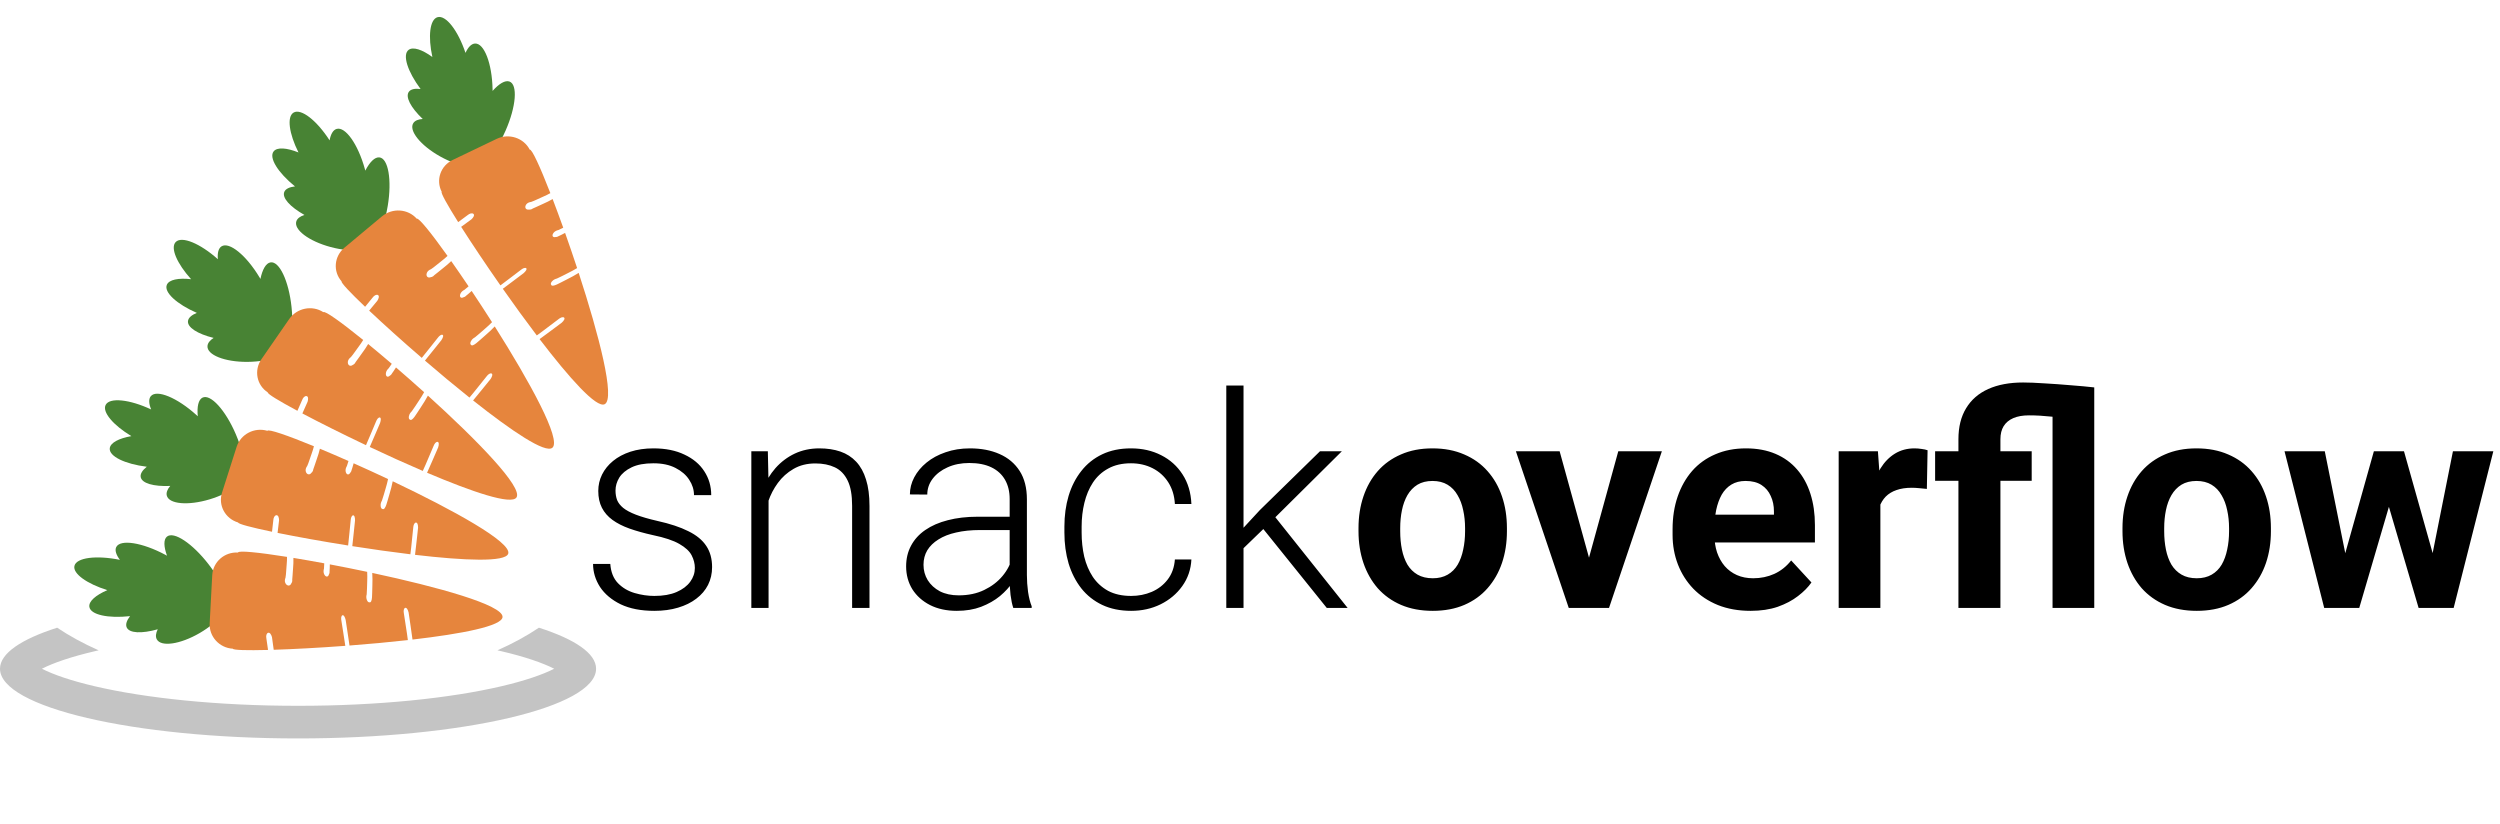 <svg width="843" height="278" viewBox="0 0 843 278" fill="none" xmlns="http://www.w3.org/2000/svg">
<path fill-rule="evenodd" clip-rule="evenodd" d="M19.277 211.658C7.155 215.54 0 220.325 0 225.5C0 238.479 44.995 249 100.5 249C156.005 249 201 238.479 201 225.5C201 220.325 193.845 215.54 181.723 211.658C177.606 214.435 172.915 216.994 167.737 219.291C168.183 219.391 168.623 219.492 169.06 219.594C177.068 221.467 183.011 223.533 186.875 225.5C183.011 227.467 177.068 229.533 169.06 231.406C151.911 235.416 127.666 238 100.5 238C73.334 238 49.089 235.416 31.94 231.406C23.932 229.533 17.989 227.467 14.125 225.5C17.989 223.533 23.932 221.467 31.94 219.594C32.377 219.492 32.817 219.391 33.263 219.291C28.085 216.994 23.394 214.435 19.277 211.658Z" fill="#C4C4C4"/>
<path fill-rule="evenodd" clip-rule="evenodd" d="M40.426 188.779C32.467 187.163 25.734 188.018 25.096 190.832C24.509 193.427 29.294 196.835 36.194 198.994C32.271 200.682 29.852 202.78 30.132 204.631C30.537 207.308 36.448 208.573 43.854 207.763C42.737 209.209 42.289 210.523 42.706 211.52C43.56 213.563 47.81 213.713 53.191 212.191C52.539 213.504 52.389 214.679 52.861 215.565C54.276 218.222 60.747 217.288 67.303 213.481C70.668 211.526 73.406 209.192 75.082 207.024C75.468 206.964 75.805 206.821 76.083 206.589C76.805 205.985 77.046 204.849 76.867 203.356C76.94 202.763 76.863 202.226 76.618 201.767C76.583 201.701 76.545 201.638 76.504 201.576C75.636 198.434 73.461 194.326 70.345 190.292C64.881 183.218 58.58 179.035 56.283 180.957C55.107 181.94 55.207 184.334 56.317 187.386C56.129 187.282 55.939 187.178 55.747 187.076C47.977 182.922 40.562 181.752 39.199 184.466C38.657 185.542 39.15 187.069 40.426 188.779Z" fill="#488334"/>
<path fill-rule="evenodd" clip-rule="evenodd" d="M96.779 187.778C87.093 186.242 80.383 185.57 80.249 186.314C75.696 186.055 71.805 189.479 71.566 193.953L70.701 210.168C70.463 214.643 73.966 218.485 78.519 218.743C78.623 219.224 83.257 219.348 90.383 219.162C90.185 217.858 89.986 216.552 89.82 215.257C89.799 215.084 89.768 215.006 89.757 214.668C89.729 213.816 90.226 213.202 90.767 213.386C91.432 213.612 91.72 214.905 91.72 214.905C91.89 216.281 92.094 217.688 92.296 219.107C98.993 218.894 107.515 218.44 116.435 217.777C116.059 214.991 115.527 212.117 115.118 209.301C115.093 209.13 115.066 209.051 115.042 208.715C114.981 207.87 115.333 207.283 115.755 207.489C116.275 207.742 116.556 209.036 116.556 209.036C116.953 211.837 117.463 214.768 117.854 217.67C124.425 217.168 131.171 216.553 137.528 215.84C137.172 212.883 136.602 209.821 136.184 206.822C136.16 206.65 136.132 206.572 136.112 206.234C136.063 205.387 136.465 204.791 136.929 204.989C137.499 205.233 137.782 206.526 137.782 206.526C138.183 209.489 138.721 212.594 139.096 215.661C155.743 213.729 169.342 211.109 169.459 208.036C169.612 204.001 147.679 197.934 125.524 193.188C125.604 194.66 125.626 196.108 125.562 197.507C125.53 198.315 125.529 199.053 125.502 199.83C125.466 200.896 125.479 202.019 125.183 202.709C125.039 203.044 124.82 203.161 124.594 203.106C124.285 203.179 123.92 202.872 123.707 202.317C123.637 202.138 123.602 202.042 123.54 201.682C123.455 201.068 123.651 200.39 123.651 200.39C123.786 199.069 123.733 197.88 123.823 196.029C123.873 194.991 123.864 193.919 123.812 192.824C119.548 191.923 115.298 191.076 111.215 190.304C111.213 190.473 111.209 190.643 111.204 190.815C111.187 191.438 111.189 192.079 111.128 192.647C111.149 192.947 111.121 193.231 111.03 193.452C111 193.524 110.966 193.587 110.928 193.639C110.894 193.759 110.853 193.871 110.804 193.975C110.46 194.711 109.706 194.475 109.33 193.663C109.249 193.487 109.206 193.393 109.131 193.036C109.028 192.424 109.245 191.731 109.245 191.731C109.308 191.134 109.328 190.565 109.338 189.952C105.674 189.272 102.169 188.658 98.941 188.127C98.966 189.324 98.933 190.506 98.819 191.662C98.746 192.483 98.719 193.23 98.654 194.021C98.617 194.475 98.592 194.939 98.543 195.378C98.596 195.765 98.559 196.149 98.404 196.435C98.363 196.51 98.318 196.574 98.269 196.629C98.22 196.751 98.165 196.866 98.1 196.973C97.638 197.731 96.714 197.527 96.287 196.725C96.195 196.551 96.147 196.458 96.071 196.101C95.972 195.488 96.273 194.779 96.273 194.779C96.512 193.426 96.477 192.228 96.669 190.344C96.755 189.504 96.787 188.648 96.779 187.778Z" fill="#E6853D"/>
<path fill-rule="evenodd" clip-rule="evenodd" d="M50.969 138.066C43.68 134.655 36.952 133.938 35.625 136.539C34.402 138.936 38.169 143.364 44.298 147.061C40.077 147.806 37.208 149.296 37.012 151.168C36.728 153.874 42.126 156.47 49.493 157.386C48.047 158.54 47.282 159.719 47.433 160.789C47.744 162.98 51.817 164.105 57.405 163.859C56.443 164.99 56.001 166.102 56.234 167.076C56.931 169.996 63.426 170.575 70.728 168.368C74.475 167.236 77.712 165.588 79.881 163.857C80.27 163.888 80.631 163.826 80.959 163.663C81.81 163.24 82.329 162.187 82.534 160.689C82.754 160.127 82.815 159.585 82.694 159.08C82.677 159.008 82.656 158.937 82.632 158.868C82.586 155.601 81.519 151.089 79.524 146.434C76.025 138.271 70.987 132.736 68.28 134.083C66.894 134.772 66.386 137.132 66.69 140.366C66.534 140.221 66.377 140.076 66.217 139.932C59.751 134.088 52.875 131.238 50.871 133.572C50.076 134.499 50.167 136.103 50.969 138.066Z" fill="#488334"/>
<path fill-rule="evenodd" clip-rule="evenodd" d="M105.854 150.473C96.829 146.771 90.478 144.584 90.16 145.271C85.8 143.979 81.155 146.392 79.795 150.657L74.865 166.114C73.504 170.379 75.939 174.892 80.299 176.185C80.279 176.672 84.751 177.854 91.724 179.308C91.86 178.003 91.996 176.696 92.162 175.408C92.184 175.236 92.174 175.154 92.249 174.825C92.436 173.997 93.074 173.518 93.554 173.819C94.142 174.19 94.096 175.503 94.096 175.503C93.914 176.871 93.758 178.276 93.597 179.692C100.159 181.022 108.554 182.537 117.391 183.941C117.728 181.164 117.935 178.268 118.248 175.456C118.268 175.284 118.261 175.202 118.322 174.872C118.476 174.042 118.966 173.556 119.325 173.852C119.766 174.216 119.713 175.529 119.713 175.529C119.392 178.324 119.148 181.271 118.796 184.162C125.31 185.183 132.02 186.136 138.378 186.904C138.778 183.968 138.996 180.88 139.346 177.889C139.367 177.718 139.359 177.636 139.425 177.306C139.59 176.477 140.132 175.993 140.532 176.291C141.025 176.657 140.974 177.97 140.974 177.97C140.616 180.922 140.356 184.044 139.947 187.09C156.612 189.04 170.489 189.627 171.377 186.686C172.544 182.827 152.759 171.942 132.426 162.283C132.131 163.723 131.788 165.126 131.373 166.462C131.138 167.235 130.951 167.947 130.729 168.691C130.425 169.712 130.154 170.8 129.692 171.398C129.469 171.688 129.225 171.751 129.02 171.646C128.701 171.646 128.424 171.266 128.357 170.681C128.335 170.492 128.324 170.391 128.354 170.03C128.427 169.417 128.788 168.808 128.788 168.808C129.253 167.563 129.501 166.403 130.055 164.637C130.366 163.646 130.627 162.609 130.854 161.539C126.937 159.693 123.02 157.901 119.247 156.22C119.202 156.383 119.156 156.547 119.108 156.711C118.933 157.309 118.774 157.928 118.572 158.462C118.516 158.757 118.417 159.025 118.273 159.217C118.225 159.28 118.177 159.332 118.127 159.375C118.063 159.482 117.995 159.581 117.922 159.67C117.402 160.302 116.729 159.901 116.568 159.031C116.533 158.843 116.516 158.742 116.533 158.38C116.587 157.766 116.972 157.147 116.972 157.147C117.184 156.584 117.347 156.04 117.512 155.451C114.122 153.954 110.871 152.558 107.868 151.306C107.59 152.467 107.26 153.6 106.858 154.69C106.579 155.467 106.365 156.182 106.102 156.93C105.952 157.36 105.811 157.802 105.652 158.215C105.606 158.601 105.474 158.963 105.25 159.204C105.192 159.266 105.132 159.318 105.07 159.36C104.992 159.467 104.909 159.565 104.819 159.653C104.179 160.279 103.333 159.87 103.12 158.998C103.074 158.809 103.051 158.708 103.067 158.346C103.125 157.732 103.598 157.117 103.598 157.117C104.17 155.865 104.439 154.7 105.101 152.925C105.396 152.135 105.643 151.315 105.854 150.473Z" fill="#E6853D"/>
<path fill-rule="evenodd" clip-rule="evenodd" d="M73.465 87.408C67.5 82.082 61.278 79.496 59.244 81.613C57.369 83.564 59.668 88.872 64.439 94.145C60.185 93.667 57.003 94.285 56.264 96.023C55.197 98.536 59.593 102.548 66.367 105.505C64.646 106.203 63.567 107.117 63.397 108.185C63.049 110.372 66.612 112.6 72.027 113.943C70.774 114.755 70.025 115.696 69.96 116.695C69.768 119.689 75.806 122.078 83.437 122.025C87.354 121.998 90.933 121.333 93.516 120.286C93.879 120.426 94.243 120.468 94.604 120.405C95.541 120.239 96.348 119.377 96.985 117.999C97.361 117.522 97.578 117.02 97.611 116.502C97.616 116.429 97.617 116.355 97.614 116.282C98.532 113.138 98.84 108.514 98.302 103.489C97.359 94.679 94.171 87.953 91.187 88.479C89.66 88.748 88.48 90.866 87.818 94.051C87.712 93.868 87.604 93.685 87.494 93.502C83.032 86.075 77.296 81.403 74.693 83.075C73.661 83.738 73.275 85.3 73.465 87.408Z" fill="#488334"/>
<path fill-rule="evenodd" clip-rule="evenodd" d="M122.467 114.64C114.96 108.565 109.551 104.693 109.041 105.268C105.265 102.812 100.102 103.85 97.518 107.585L88.155 121.122C85.571 124.858 86.539 129.885 90.315 132.342C90.149 132.807 94.065 135.188 100.287 138.524C100.81 137.304 101.334 136.082 101.88 134.885C101.953 134.726 101.968 134.644 102.138 134.347C102.567 133.6 103.32 133.316 103.688 133.74C104.138 134.26 103.699 135.514 103.699 135.514C103.113 136.783 102.541 138.094 101.961 139.415C107.828 142.519 115.392 146.309 123.41 150.116C124.568 147.532 125.639 144.796 126.784 142.171C126.854 142.011 126.873 141.931 127.031 141.629C127.427 140.872 128.042 140.539 128.296 140.924C128.607 141.397 128.161 142.648 128.161 142.648C127.013 145.255 125.893 148.029 124.686 150.72C130.601 153.512 136.724 156.293 142.566 158.798C143.832 156.078 144.969 153.161 146.205 150.374C146.276 150.214 146.293 150.133 146.456 149.833C146.863 149.079 147.526 148.763 147.819 149.161C148.179 149.651 147.735 150.904 147.735 150.904C146.505 153.651 145.316 156.589 144.009 159.413C159.341 165.919 172.419 170.336 174.154 167.747C176.43 164.348 160.808 148.361 144.293 133.404C143.578 134.711 142.828 135.968 142.029 137.141C141.572 137.821 141.179 138.456 140.743 139.112C140.145 140.012 139.559 140.986 138.938 141.435C138.637 141.652 138.385 141.645 138.221 141.487C137.916 141.398 137.766 140.955 137.877 140.373C137.913 140.184 137.933 140.084 138.071 139.744C138.326 139.173 138.854 138.686 138.854 138.686C139.672 137.614 140.259 136.565 141.32 135.016C141.915 134.146 142.477 133.219 143.015 132.25C139.83 129.383 136.627 126.567 133.53 123.899C133.437 124.044 133.344 124.189 133.248 124.334C132.902 124.862 132.563 125.415 132.209 125.874C132.068 126.143 131.892 126.374 131.697 126.519C131.633 126.566 131.57 126.603 131.51 126.63C131.416 126.716 131.322 126.793 131.225 126.859C130.538 127.323 130.016 126.75 130.124 125.867C130.147 125.675 130.161 125.574 130.287 125.229C130.523 124.651 131.078 124.161 131.078 124.161C131.449 123.678 131.769 123.198 132.104 122.676C129.316 120.292 126.631 118.043 124.139 116.002C123.524 117.045 122.868 118.046 122.155 118.985C121.656 119.657 121.235 120.287 120.76 120.936C120.486 121.309 120.218 121.696 119.942 122.05C119.783 122.409 119.547 122.722 119.261 122.892C119.186 122.936 119.113 122.969 119.042 122.993C118.935 123.074 118.826 123.146 118.714 123.206C117.914 123.631 117.229 123.002 117.288 122.102C117.301 121.907 117.309 121.804 117.434 121.459C117.674 120.883 118.311 120.421 118.311 120.421C119.235 119.372 119.842 118.324 121.009 116.796C121.528 116.115 122.011 115.393 122.467 114.64Z" fill="#E6853D"/>
<path fill-rule="evenodd" clip-rule="evenodd" d="M111.136 47.326C106.817 40.611 101.519 36.467 98.995 37.964C96.668 39.344 97.463 45.064 100.647 51.409C96.679 49.817 93.451 49.566 92.275 51.042C90.576 53.177 93.736 58.208 99.467 62.857C97.624 63.071 96.341 63.663 95.892 64.646C94.972 66.659 97.807 69.751 102.661 72.484C101.238 72.932 100.265 73.639 99.936 74.583C98.951 77.415 104.126 81.32 111.486 83.299C115.263 84.315 118.887 84.627 121.653 84.307C121.965 84.537 122.304 84.675 122.668 84.71C123.615 84.8 124.623 84.185 125.603 83.028C126.093 82.669 126.436 82.244 126.607 81.754C126.631 81.684 126.652 81.614 126.668 81.542C128.392 78.76 129.924 74.391 130.749 69.411C132.196 60.68 130.924 53.358 127.911 53.07C126.368 52.923 124.666 54.648 123.178 57.538C123.125 57.334 123.07 57.129 123.013 56.923C120.702 48.588 116.429 42.565 113.477 43.481C112.305 43.844 111.517 45.246 111.136 47.326Z" fill="#488334"/>
<path fill-rule="evenodd" clip-rule="evenodd" d="M150.908 86.292C145.33 78.474 141.173 73.328 140.527 73.747C137.559 70.391 132.311 70.034 128.815 72.949L116.147 83.515C112.652 86.43 112.223 91.522 115.191 94.878C114.906 95.281 118.029 98.601 123.113 103.447C123.946 102.41 124.78 101.372 125.629 100.364C125.742 100.23 125.779 100.155 126.023 99.914C126.637 99.308 127.439 99.232 127.678 99.736C127.971 100.356 127.209 101.447 127.209 101.447C126.302 102.514 125.397 103.625 124.482 104.744C129.287 109.271 135.539 114.906 142.223 120.675C144.035 118.493 145.805 116.142 147.617 113.918C147.727 113.782 147.767 113.709 148 113.461C148.587 112.836 149.268 112.677 149.408 113.114C149.58 113.651 148.812 114.738 148.812 114.738C147.003 116.944 145.176 119.32 143.287 121.592C148.222 125.832 153.36 130.117 158.303 134.062C160.256 131.777 162.139 129.27 164.082 126.912C164.193 126.777 164.232 126.704 164.469 126.458C165.065 125.84 165.788 125.71 165.962 126.17C166.176 126.736 165.41 127.824 165.41 127.824C163.484 130.144 161.546 132.659 159.525 135.033C172.515 145.321 183.902 153.008 186.27 150.972C189.379 148.3 178.673 128.812 166.831 110.081C165.79 111.151 164.729 112.164 163.642 113.083C163.019 113.617 162.469 114.124 161.872 114.641C161.053 115.35 160.226 116.133 159.508 116.402C159.159 116.532 158.919 116.459 158.804 116.264C158.535 116.098 158.51 115.633 158.775 115.101C158.86 114.93 158.907 114.838 159.131 114.547C159.53 114.065 160.17 113.735 160.17 113.735C161.247 112.919 162.096 112.063 163.535 110.851C164.343 110.171 165.134 109.426 165.914 108.635C163.625 105.04 161.305 101.489 159.047 98.108C158.919 98.223 158.79 98.338 158.659 98.453C158.183 98.869 157.707 99.312 157.243 99.661C157.034 99.883 156.802 100.058 156.575 100.147C156.501 100.176 156.43 100.195 156.365 100.205C156.252 100.263 156.14 100.312 156.03 100.35C155.243 100.616 154.895 99.927 155.239 99.106C155.313 98.928 155.353 98.834 155.567 98.535C155.951 98.041 156.617 97.716 156.617 97.716C157.106 97.348 157.543 96.971 158.006 96.556C155.969 93.529 153.994 90.66 152.149 88.042C151.275 88.884 150.373 89.675 149.434 90.391C148.771 90.906 148.197 91.402 147.563 91.901C147.2 92.189 146.837 92.49 146.476 92.758C146.225 93.063 145.914 93.301 145.593 93.39C145.509 93.413 145.43 93.425 145.355 93.429C145.23 93.479 145.106 93.52 144.981 93.548C144.097 93.748 143.608 92.962 143.909 92.112C143.974 91.928 144.009 91.83 144.223 91.531C144.61 91.04 145.347 90.762 145.347 90.762C146.519 89.996 147.387 89.147 148.923 87.983C149.607 87.465 150.266 86.897 150.908 86.292Z" fill="#E6853D"/>
<path fill-rule="evenodd" clip-rule="evenodd" d="M156.962 17.83C154.438 10.274 150.33 4.967 147.517 5.8C144.923 6.568 144.279 12.301 145.796 19.223C142.347 16.712 139.283 15.68 137.78 16.823C135.607 18.475 137.424 24.119 141.826 30.02C139.988 29.777 138.599 30.038 137.921 30.88C136.534 32.604 138.515 36.291 142.541 40.123C141.052 40.209 139.935 40.656 139.384 41.49C137.73 43.991 141.776 49.037 148.415 52.751C151.822 54.657 155.254 55.844 158.011 56.209C158.256 56.509 158.551 56.725 158.895 56.848C159.79 57.167 160.917 56.817 162.153 55.936C162.715 55.708 163.153 55.38 163.439 54.947C163.48 54.886 163.517 54.822 163.551 54.757C165.907 52.484 168.47 48.627 170.499 44.007C174.057 35.905 174.634 28.504 171.787 27.49C170.329 26.971 168.255 28.225 166.1 30.661C166.099 30.45 166.096 30.238 166.092 30.024C165.913 21.389 163.263 14.513 160.178 14.679C158.954 14.745 157.844 15.91 156.962 17.83Z" fill="#488334"/>
<path fill-rule="evenodd" clip-rule="evenodd" d="M185.579 65.125C182.105 56.202 179.349 50.21 178.621 50.457C176.576 46.486 171.59 44.856 167.495 46.818L152.655 53.928C148.56 55.89 146.896 60.706 148.942 64.677C148.567 64.997 150.772 68.971 154.498 74.899C155.558 74.101 156.619 73.301 157.687 72.535C157.829 72.433 157.883 72.37 158.178 72.197C158.921 71.761 159.715 71.885 159.822 72.43C159.953 73.101 158.949 73.969 158.949 73.969C157.81 74.778 156.662 75.63 155.503 76.488C159.038 82.041 163.699 89.018 168.745 96.231C171.033 94.566 173.32 92.727 175.618 91.02C175.758 90.916 175.814 90.855 176.101 90.672C176.821 90.212 177.519 90.226 177.547 90.682C177.581 91.243 176.572 92.106 176.572 92.106C174.282 93.795 171.932 95.644 169.549 97.377C173.279 102.684 177.195 108.084 181.006 113.108C183.455 111.378 185.891 109.415 188.347 107.612C188.488 107.509 188.543 107.447 188.833 107.268C189.561 106.816 190.292 106.868 190.347 107.355C190.415 107.954 189.408 108.819 189.408 108.819C186.976 110.59 184.485 112.546 181.948 114.346C191.982 127.47 201.104 137.688 203.894 136.301C207.555 134.479 201.988 113.022 195.135 92.017C193.866 92.796 192.592 93.515 191.316 94.137C190.582 94.501 189.926 94.857 189.222 95.21C188.256 95.695 187.265 96.249 186.504 96.333C186.135 96.374 185.921 96.245 185.857 96.027C185.638 95.802 185.729 95.346 186.115 94.897C186.24 94.751 186.307 94.675 186.596 94.448C187.1 94.08 187.799 93.917 187.799 93.917C189.041 93.393 190.071 92.773 191.76 91.954C192.708 91.495 193.655 90.968 194.603 90.395C193.273 86.359 191.902 82.359 190.548 78.538C190.396 78.618 190.243 78.697 190.088 78.776C189.526 79.063 188.957 79.374 188.423 79.598C188.166 79.761 187.899 79.874 187.658 79.904C187.579 79.913 187.506 79.915 187.441 79.909C187.317 79.937 187.197 79.957 187.081 79.966C186.255 80.031 186.088 79.28 186.621 78.571C186.737 78.417 186.799 78.336 187.079 78.099C187.571 77.716 188.295 77.564 188.295 77.564C188.858 77.329 189.373 77.071 189.923 76.783C188.696 73.359 187.491 70.102 186.349 67.12C185.298 67.719 184.232 68.263 183.148 68.726C182.381 69.061 181.704 69.4 180.969 69.727C180.547 69.916 180.123 70.119 179.708 70.289C179.39 70.522 179.031 70.676 178.699 70.683C178.612 70.685 178.532 70.678 178.459 70.663C178.326 70.681 178.196 70.69 178.069 70.686C177.165 70.663 176.885 69.784 177.384 69.036C177.492 68.874 177.551 68.788 177.83 68.551C178.325 68.171 179.106 68.084 179.106 68.084C180.427 67.63 181.475 67.022 183.245 66.273C184.033 65.939 184.811 65.552 185.579 65.125Z" fill="#E6853D"/>
<path d="M234.307 191.523C234.307 190.091 233.949 188.675 233.232 187.275C232.516 185.876 231.133 184.59 229.082 183.418C227.064 182.246 224.085 181.253 220.146 180.439C217.217 179.788 214.596 179.056 212.285 178.242C210.007 177.428 208.086 176.452 206.523 175.312C204.961 174.173 203.773 172.806 202.959 171.211C202.145 169.616 201.738 167.728 201.738 165.547C201.738 163.594 202.161 161.755 203.008 160.029C203.887 158.271 205.124 156.742 206.719 155.439C208.346 154.105 210.299 153.063 212.578 152.314C214.889 151.566 217.477 151.191 220.342 151.191C224.411 151.191 227.894 151.891 230.791 153.291C233.721 154.658 235.951 156.53 237.48 158.906C239.043 161.283 239.824 163.968 239.824 166.963H234.014C234.014 165.14 233.477 163.415 232.402 161.787C231.361 160.16 229.814 158.825 227.764 157.783C225.745 156.742 223.271 156.221 220.342 156.221C217.314 156.221 214.857 156.676 212.969 157.588C211.081 158.499 209.697 159.655 208.818 161.055C207.972 162.454 207.549 163.903 207.549 165.4C207.549 166.572 207.728 167.646 208.086 168.623C208.477 169.567 209.16 170.446 210.137 171.26C211.146 172.074 212.578 172.839 214.434 173.555C216.289 174.271 218.698 174.971 221.66 175.654C225.924 176.598 229.408 177.754 232.109 179.121C234.844 180.456 236.862 182.116 238.164 184.102C239.466 186.055 240.117 188.431 240.117 191.23C240.117 193.411 239.661 195.413 238.75 197.236C237.839 199.027 236.52 200.573 234.795 201.875C233.102 203.177 231.051 204.186 228.643 204.902C226.266 205.618 223.597 205.977 220.635 205.977C216.175 205.977 212.399 205.244 209.307 203.779C206.247 202.282 203.919 200.329 202.324 197.92C200.762 195.479 199.98 192.891 199.98 190.156H205.791C205.986 192.891 206.849 195.055 208.379 196.65C209.909 198.213 211.781 199.32 213.994 199.971C216.24 200.622 218.454 200.947 220.635 200.947C223.63 200.947 226.136 200.508 228.154 199.629C230.173 198.75 231.702 197.594 232.744 196.162C233.786 194.73 234.307 193.184 234.307 191.523ZM259.16 163.447V205H253.35V152.168H258.916L259.16 163.447ZM257.842 175.312L255.254 173.848C255.449 170.723 256.084 167.793 257.158 165.059C258.232 162.324 259.681 159.915 261.504 157.832C263.359 155.749 265.524 154.121 267.998 152.949C270.505 151.777 273.271 151.191 276.299 151.191C278.936 151.191 281.296 151.549 283.379 152.266C285.462 152.982 287.236 154.121 288.701 155.684C290.166 157.246 291.273 159.248 292.021 161.689C292.803 164.131 293.193 167.109 293.193 170.625V205H287.334V170.576C287.334 166.93 286.829 164.082 285.82 162.031C284.811 159.948 283.379 158.467 281.523 157.588C279.668 156.709 277.471 156.27 274.932 156.27C272.132 156.27 269.674 156.888 267.559 158.125C265.475 159.329 263.717 160.908 262.285 162.861C260.885 164.782 259.811 166.849 259.062 169.062C258.314 171.243 257.907 173.327 257.842 175.312ZM340.459 195.527V168.281C340.459 165.775 339.938 163.61 338.896 161.787C337.855 159.964 336.325 158.564 334.307 157.588C332.288 156.611 329.798 156.123 326.836 156.123C324.102 156.123 321.66 156.611 319.512 157.588C317.396 158.532 315.719 159.818 314.482 161.445C313.278 163.04 312.676 164.814 312.676 166.768L306.816 166.719C306.816 164.733 307.305 162.812 308.281 160.957C309.258 159.102 310.641 157.441 312.432 155.977C314.222 154.512 316.354 153.356 318.828 152.51C321.335 151.631 324.085 151.191 327.08 151.191C330.856 151.191 334.176 151.826 337.041 153.096C339.938 154.365 342.201 156.27 343.828 158.809C345.456 161.348 346.27 164.538 346.27 168.379V193.916C346.27 195.739 346.4 197.627 346.66 199.58C346.953 201.533 347.36 203.145 347.881 204.414V205H341.68C341.289 203.828 340.98 202.363 340.752 200.605C340.557 198.815 340.459 197.122 340.459 195.527ZM341.826 174.238L341.924 178.73H330.449C327.454 178.73 324.769 179.007 322.393 179.561C320.049 180.081 318.063 180.863 316.436 181.904C314.808 182.913 313.555 184.134 312.676 185.566C311.829 186.999 311.406 188.626 311.406 190.449C311.406 192.337 311.878 194.062 312.822 195.625C313.799 197.188 315.166 198.441 316.924 199.385C318.714 200.296 320.83 200.752 323.271 200.752C326.527 200.752 329.391 200.15 331.865 198.945C334.372 197.741 336.439 196.162 338.066 194.209C339.694 192.256 340.785 190.124 341.338 187.812L343.877 191.182C343.454 192.809 342.673 194.486 341.533 196.211C340.426 197.904 338.978 199.499 337.188 200.996C335.397 202.461 333.281 203.665 330.84 204.609C328.431 205.521 325.697 205.977 322.637 205.977C319.186 205.977 316.175 205.326 313.604 204.023C311.064 202.721 309.079 200.947 307.646 198.701C306.247 196.423 305.547 193.851 305.547 190.986C305.547 188.382 306.1 186.055 307.207 184.004C308.314 181.921 309.909 180.163 311.992 178.73C314.108 177.266 316.647 176.159 319.609 175.41C322.604 174.629 325.957 174.238 329.668 174.238H341.826ZM381.426 200.947C383.9 200.947 386.211 200.492 388.359 199.58C390.54 198.636 392.331 197.253 393.73 195.43C395.163 193.574 395.977 191.312 396.172 188.643H401.738C401.576 191.995 400.55 194.99 398.662 197.627C396.807 200.231 394.365 202.282 391.338 203.779C388.343 205.244 385.039 205.977 381.426 205.977C377.747 205.977 374.492 205.309 371.66 203.975C368.861 202.64 366.517 200.785 364.629 198.408C362.741 195.999 361.309 193.2 360.332 190.01C359.388 186.787 358.916 183.32 358.916 179.609V177.559C358.916 173.848 359.388 170.397 360.332 167.207C361.309 163.984 362.741 161.185 364.629 158.809C366.517 156.4 368.861 154.528 371.66 153.193C374.46 151.859 377.699 151.191 381.377 151.191C385.153 151.191 388.538 151.956 391.533 153.486C394.561 155.016 396.969 157.181 398.76 159.98C400.583 162.78 401.576 166.1 401.738 169.941H396.172C396.009 167.109 395.26 164.668 393.926 162.617C392.591 160.566 390.833 158.988 388.652 157.881C386.471 156.774 384.046 156.221 381.377 156.221C378.382 156.221 375.827 156.807 373.711 157.979C371.595 159.118 369.87 160.697 368.535 162.715C367.233 164.701 366.273 166.979 365.654 169.551C365.036 172.09 364.727 174.759 364.727 177.559V179.609C364.727 182.441 365.02 185.143 365.605 187.715C366.224 190.254 367.184 192.516 368.486 194.502C369.821 196.488 371.546 198.066 373.662 199.238C375.811 200.378 378.398 200.947 381.426 200.947ZM419.316 130V205H413.506V130H419.316ZM452.471 152.168L427.764 176.68L417.266 186.836L416.387 181.123L424.834 171.992L445.098 152.168H452.471ZM447.393 205L425.322 177.559L428.545 172.529L454.424 205H447.393ZM458.086 179.121V178.096C458.086 174.222 458.639 170.658 459.746 167.402C460.853 164.115 462.464 161.266 464.58 158.857C466.696 156.449 469.3 154.577 472.393 153.242C475.485 151.875 479.033 151.191 483.037 151.191C487.041 151.191 490.605 151.875 493.73 153.242C496.855 154.577 499.476 156.449 501.592 158.857C503.74 161.266 505.368 164.115 506.475 167.402C507.581 170.658 508.135 174.222 508.135 178.096V179.121C508.135 182.962 507.581 186.527 506.475 189.814C505.368 193.07 503.74 195.918 501.592 198.359C499.476 200.768 496.872 202.64 493.779 203.975C490.687 205.309 487.139 205.977 483.135 205.977C479.131 205.977 475.566 205.309 472.441 203.975C469.349 202.64 466.729 200.768 464.58 198.359C462.464 195.918 460.853 193.07 459.746 189.814C458.639 186.527 458.086 182.962 458.086 179.121ZM472.148 178.096V179.121C472.148 181.335 472.344 183.402 472.734 185.322C473.125 187.243 473.743 188.936 474.59 190.4C475.469 191.833 476.608 192.956 478.008 193.77C479.408 194.583 481.117 194.99 483.135 194.99C485.088 194.99 486.764 194.583 488.164 193.77C489.564 192.956 490.687 191.833 491.533 190.4C492.38 188.936 492.998 187.243 493.389 185.322C493.812 183.402 494.023 181.335 494.023 179.121V178.096C494.023 175.947 493.812 173.929 493.389 172.041C492.998 170.12 492.363 168.428 491.484 166.963C490.638 165.465 489.515 164.294 488.115 163.447C486.715 162.601 485.023 162.178 483.037 162.178C481.051 162.178 479.359 162.601 477.959 163.447C476.592 164.294 475.469 165.465 474.59 166.963C473.743 168.428 473.125 170.12 472.734 172.041C472.344 173.929 472.148 175.947 472.148 178.096ZM533.965 194.746L545.684 152.168H560.381L542.559 205H533.672L533.965 194.746ZM525.908 152.168L537.676 194.795L537.92 205H528.984L511.162 152.168H525.908ZM590.312 205.977C586.211 205.977 582.533 205.326 579.277 204.023C576.022 202.689 573.255 200.85 570.977 198.506C568.73 196.162 567.005 193.444 565.801 190.352C564.596 187.227 563.994 183.906 563.994 180.391V178.438C563.994 174.434 564.564 170.771 565.703 167.451C566.842 164.131 568.47 161.25 570.586 158.809C572.734 156.367 575.339 154.495 578.398 153.193C581.458 151.859 584.909 151.191 588.75 151.191C592.493 151.191 595.814 151.81 598.711 153.047C601.608 154.284 604.033 156.042 605.986 158.32C607.972 160.599 609.469 163.333 610.479 166.523C611.488 169.681 611.992 173.197 611.992 177.07V182.93H570V173.555H598.174V172.48C598.174 170.527 597.816 168.786 597.1 167.256C596.416 165.693 595.374 164.456 593.975 163.545C592.575 162.633 590.785 162.178 588.604 162.178C586.748 162.178 585.153 162.585 583.818 163.398C582.484 164.212 581.393 165.352 580.547 166.816C579.733 168.281 579.115 170.007 578.691 171.992C578.301 173.945 578.105 176.094 578.105 178.438V180.391C578.105 182.507 578.398 184.46 578.984 186.25C579.603 188.04 580.465 189.587 581.572 190.889C582.712 192.191 584.079 193.2 585.674 193.916C587.301 194.632 589.141 194.99 591.191 194.99C593.73 194.99 596.09 194.502 598.271 193.525C600.485 192.516 602.389 191.003 603.984 188.984L610.82 196.406C609.714 198.001 608.2 199.531 606.279 200.996C604.391 202.461 602.113 203.665 599.443 204.609C596.774 205.521 593.73 205.977 590.312 205.977ZM634.062 163.691V205H620V152.168H633.232L634.062 163.691ZM649.98 151.826L649.736 164.863C649.053 164.766 648.223 164.684 647.246 164.619C646.302 164.521 645.439 164.473 644.658 164.473C642.673 164.473 640.947 164.733 639.482 165.254C638.05 165.742 636.846 166.475 635.869 167.451C634.925 168.428 634.209 169.616 633.721 171.016C633.265 172.415 633.005 174.01 632.939 175.801L630.107 174.922C630.107 171.504 630.449 168.363 631.133 165.498C631.816 162.601 632.809 160.078 634.111 157.93C635.446 155.781 637.074 154.121 638.994 152.949C640.915 151.777 643.112 151.191 645.586 151.191C646.367 151.191 647.165 151.257 647.979 151.387C648.792 151.484 649.46 151.631 649.98 151.826ZM674.541 205H660.381V148.115C660.381 143.981 661.243 140.498 662.969 137.666C664.694 134.801 667.184 132.637 670.439 131.172C673.695 129.707 677.617 128.975 682.207 128.975C684.128 128.975 686.52 129.072 689.385 129.268C692.282 129.43 695.228 129.642 698.223 129.902C701.25 130.13 703.903 130.374 706.182 130.635L700.322 141.719C697.393 141.198 694.577 140.791 691.875 140.498C689.173 140.205 686.602 140.059 684.16 140.059C682.077 140.059 680.319 140.368 678.887 140.986C677.454 141.605 676.364 142.516 675.615 143.721C674.899 144.893 674.541 146.357 674.541 148.115V205ZM692.119 205V130.635H706.182V205H692.119ZM685.088 152.168V162.129H652.52V152.168H685.088ZM715.703 179.121V178.096C715.703 174.222 716.257 170.658 717.363 167.402C718.47 164.115 720.081 161.266 722.197 158.857C724.313 156.449 726.917 154.577 730.01 153.242C733.102 151.875 736.65 151.191 740.654 151.191C744.658 151.191 748.223 151.875 751.348 153.242C754.473 154.577 757.093 156.449 759.209 158.857C761.357 161.266 762.985 164.115 764.092 167.402C765.199 170.658 765.752 174.222 765.752 178.096V179.121C765.752 182.962 765.199 186.527 764.092 189.814C762.985 193.07 761.357 195.918 759.209 198.359C757.093 200.768 754.489 202.64 751.396 203.975C748.304 205.309 744.756 205.977 740.752 205.977C736.748 205.977 733.184 205.309 730.059 203.975C726.966 202.64 724.346 200.768 722.197 198.359C720.081 195.918 718.47 193.07 717.363 189.814C716.257 186.527 715.703 182.962 715.703 179.121ZM729.766 178.096V179.121C729.766 181.335 729.961 183.402 730.352 185.322C730.742 187.243 731.361 188.936 732.207 190.4C733.086 191.833 734.225 192.956 735.625 193.77C737.025 194.583 738.734 194.99 740.752 194.99C742.705 194.99 744.382 194.583 745.781 193.77C747.181 192.956 748.304 191.833 749.15 190.4C749.997 188.936 750.615 187.243 751.006 185.322C751.429 183.402 751.641 181.335 751.641 179.121V178.096C751.641 175.947 751.429 173.929 751.006 172.041C750.615 170.12 749.98 168.428 749.102 166.963C748.255 165.465 747.132 164.294 745.732 163.447C744.333 162.601 742.64 162.178 740.654 162.178C738.669 162.178 736.976 162.601 735.576 163.447C734.209 164.294 733.086 165.465 732.207 166.963C731.361 168.428 730.742 170.12 730.352 172.041C729.961 173.929 729.766 175.947 729.766 178.096ZM789.482 191.328L800.469 152.168H809.404L806.523 167.549L795.537 205H788.066L789.482 191.328ZM783.916 152.168L791.777 191.279L792.51 205H783.721L770.342 152.168H783.916ZM819.463 190.645L827.129 152.168H840.752L827.373 205H818.633L819.463 190.645ZM810.625 152.168L821.562 191.035L823.076 205H815.557L804.57 167.598L801.787 152.168H810.625Z" fill="black"/>
</svg>
